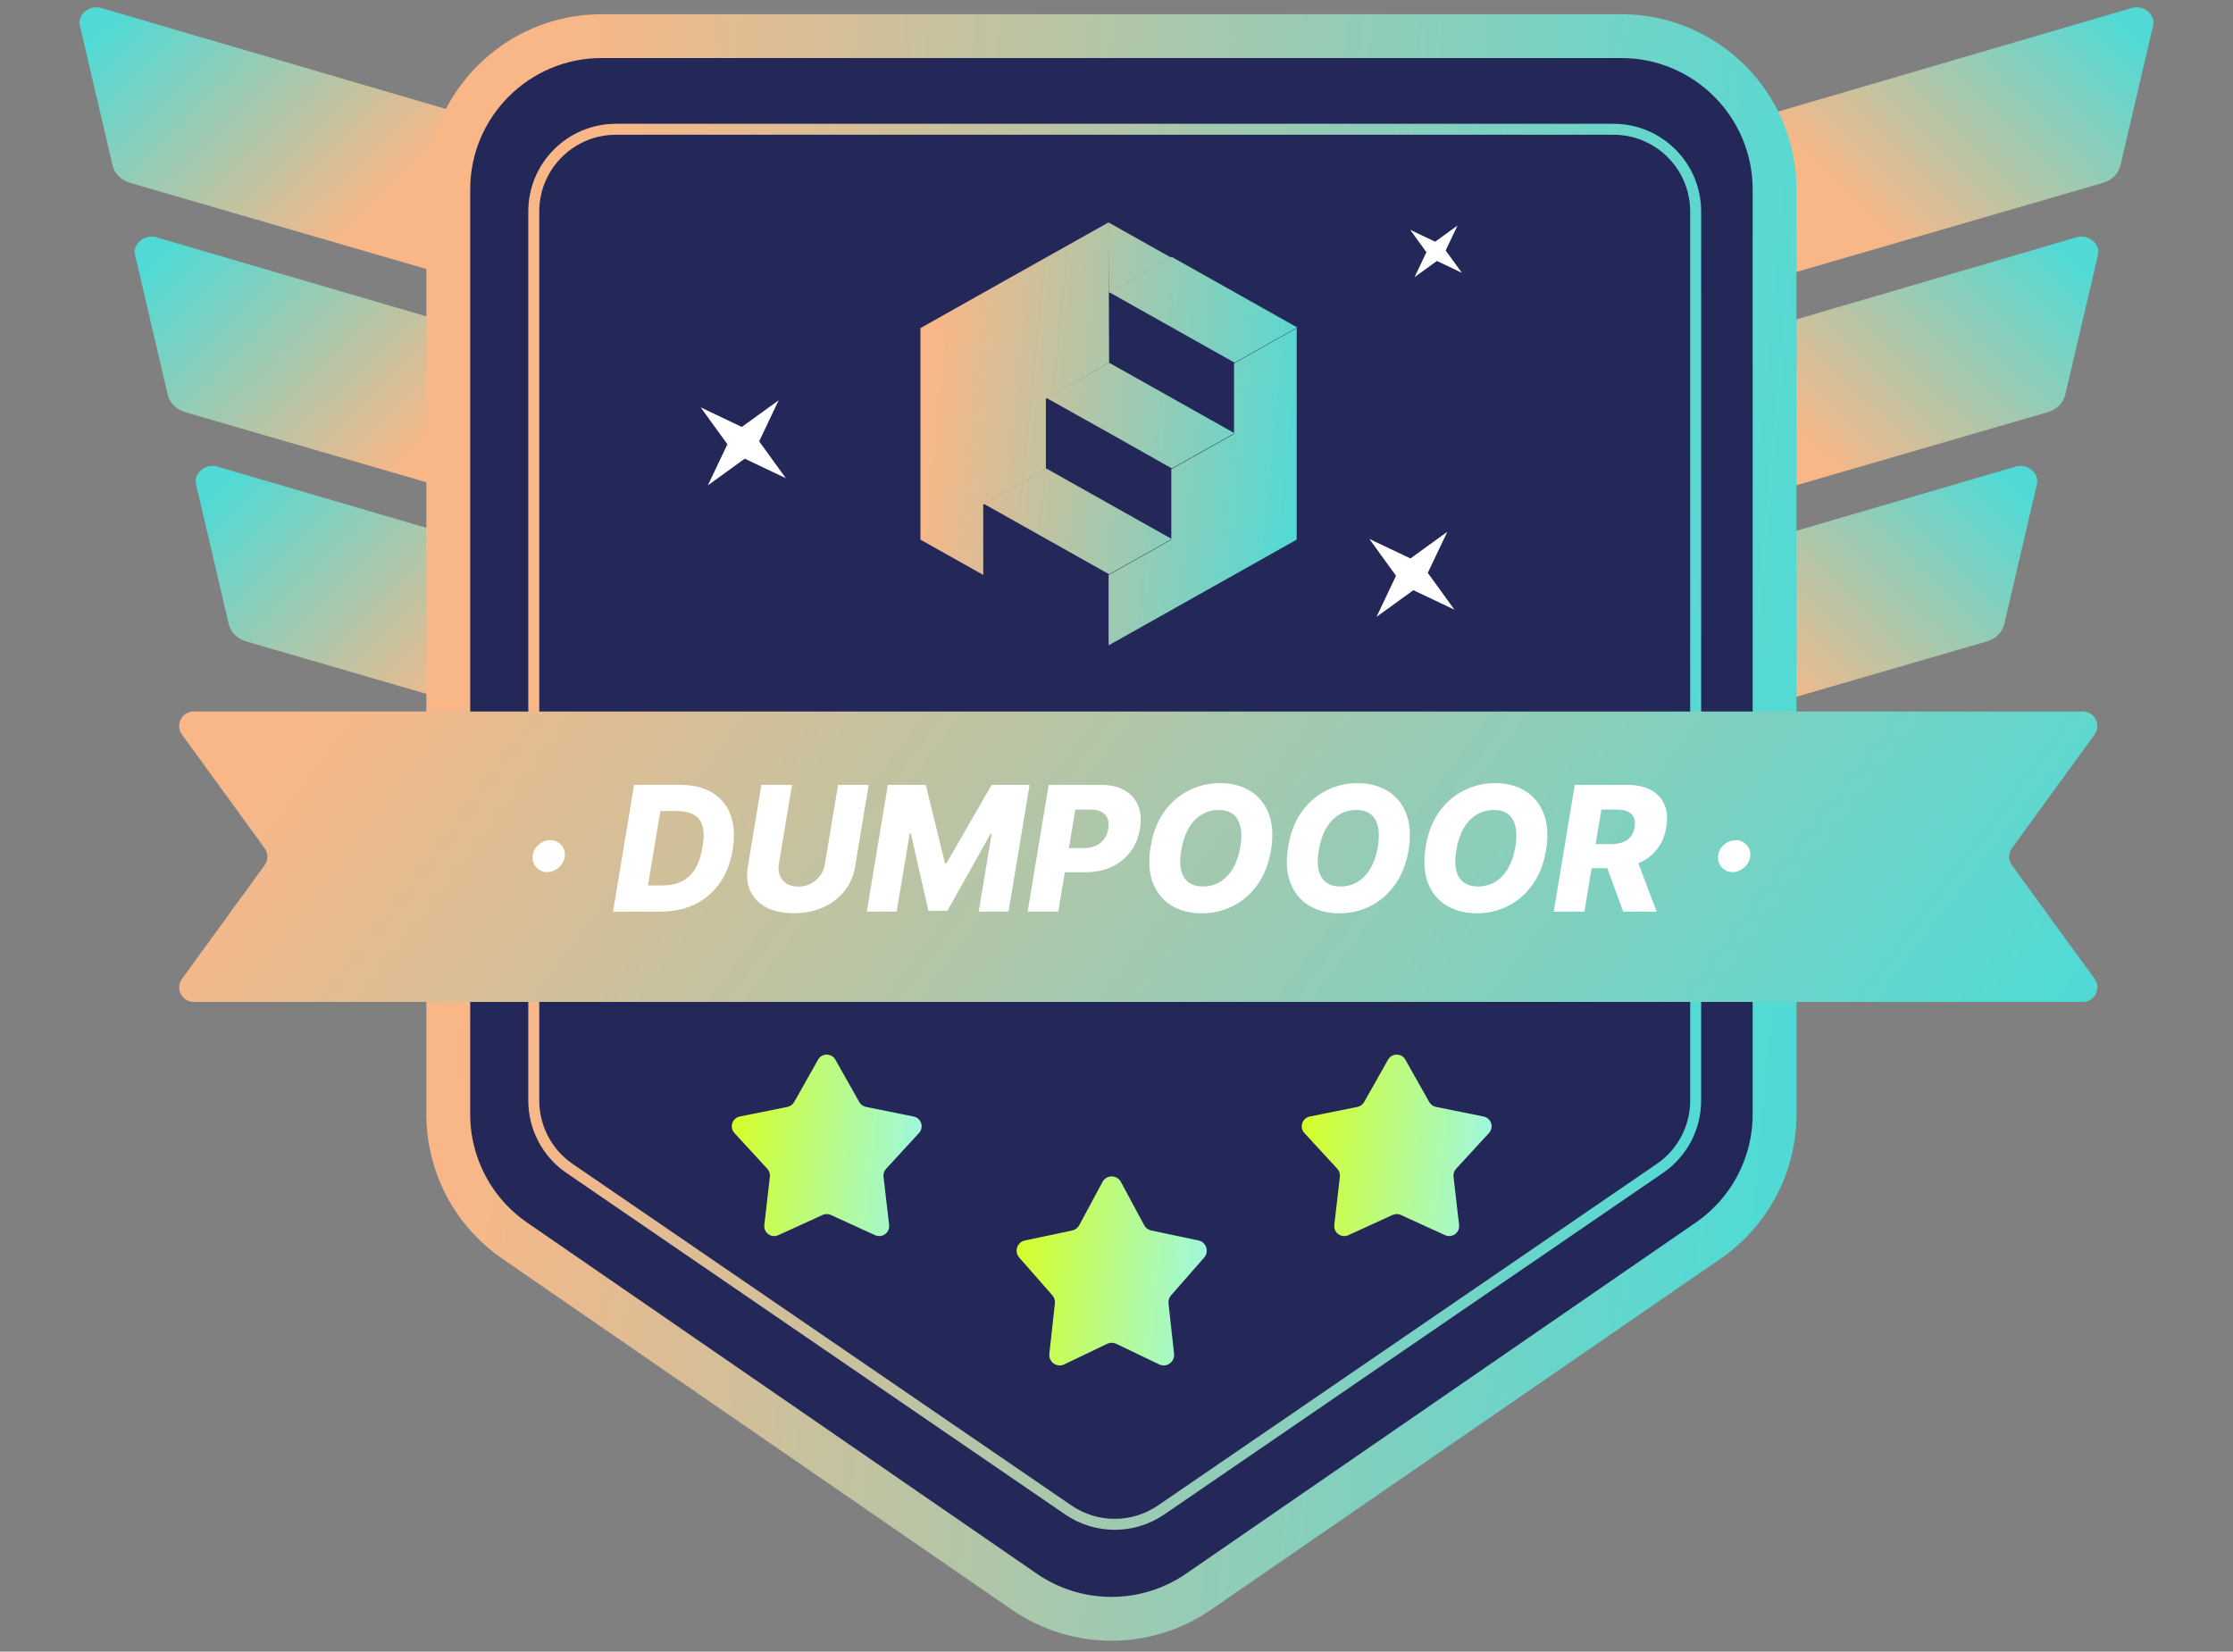 <svg width="123" height="91" viewBox="0 0 123 91" fill="none" xmlns="http://www.w3.org/2000/svg">
<rect x="0" y="0" width="123" height="91" fill="#808080" stroke="none"/>
<path d="M4.397 1.397C4.261 0.811 4.935 0.253 5.558 0.436L31.44 8.018C31.861 8.141 32.054 8.561 31.873 8.959L28.875 15.557C28.691 15.961 28.193 16.189 27.766 16.065L7.165 10.075C6.666 9.93 6.304 9.565 6.195 9.097L4.397 1.397Z" fill="url(#paint0_linear_10289_25074)"/>
<path d="M7.436 14.03C7.299 13.445 7.974 12.887 8.597 13.069L34.479 20.651C34.9 20.775 35.093 21.195 34.912 21.593L31.913 28.191C31.73 28.595 31.232 28.823 30.805 28.699L10.204 22.709C9.705 22.563 9.343 22.199 9.234 21.731L7.436 14.03Z" fill="url(#paint1_linear_10289_25074)"/>
<path d="M10.796 26.664C10.66 26.079 11.334 25.52 11.957 25.703L37.84 33.285C38.26 33.408 38.453 33.828 38.272 34.227L35.274 40.825C35.09 41.229 34.592 41.457 34.165 41.333L13.564 35.342C13.065 35.197 12.704 34.833 12.594 34.365L10.796 26.664Z" fill="url(#paint2_linear_10289_25074)"/>
<path d="M118.603 1.397C118.739 0.811 118.065 0.253 117.442 0.436L91.56 8.018C91.139 8.141 90.946 8.561 91.127 8.959L94.125 15.557C94.309 15.961 94.807 16.189 95.234 16.065L115.835 10.075C116.334 9.93 116.696 9.565 116.805 9.097L118.603 1.397Z" fill="url(#paint3_linear_10289_25074)"/>
<path d="M115.564 14.03C115.701 13.445 115.026 12.887 114.403 13.069L88.521 20.651C88.1 20.775 87.907 21.195 88.088 21.593L91.087 28.191C91.27 28.595 91.768 28.823 92.195 28.699L112.796 22.709C113.295 22.563 113.657 22.199 113.766 21.731L115.564 14.03Z" fill="url(#paint4_linear_10289_25074)"/>
<path d="M112.203 26.664C112.34 26.079 111.666 25.52 111.042 25.703L85.16 33.285C84.74 33.408 84.547 33.828 84.728 34.227L87.726 40.825C87.91 41.229 88.408 41.457 88.835 41.333L109.436 35.342C109.935 35.197 110.296 34.833 110.406 34.365L112.203 26.664Z" fill="url(#paint5_linear_10289_25074)"/>
<path d="M33.145 1.99C28.477 1.99 24.692 5.774 24.692 10.443V61.393C24.692 64.174 26.06 66.776 28.349 68.354L56.425 87.699C59.312 89.689 63.129 89.689 66.017 87.699L94.092 68.354C96.382 66.776 97.749 64.174 97.749 61.393V10.443C97.749 5.774 93.965 1.99 89.296 1.99H33.145Z" fill="url(#paint6_linear_10289_25074)" stroke="url(#paint7_linear_10289_25074)" stroke-width="2.415"/>
<path d="M29.402 11.65C29.402 9.15 31.429 7.122 33.93 7.122H88.873C91.374 7.122 93.402 9.15 93.402 11.65V60.64C93.402 62.134 92.665 63.532 91.432 64.376L63.961 83.192C62.418 84.249 60.385 84.249 58.843 83.192L31.371 64.376C30.139 63.532 29.402 62.134 29.402 60.64V11.65Z" stroke="url(#paint8_linear_10289_25074)" stroke-width="0.604"/>
<path fill-rule="evenodd" clip-rule="evenodd" d="M51.628 30.254L54.162 31.678L54.158 27.798L57.611 25.851L57.611 21.967L61.094 19.985L61.062 12.254L55.649 15.293L51.628 17.556L51.628 17.558L50.7 18.079L50.7 29.731L51.628 30.254ZM61.066 12.258L61.066 16.138L64.517 14.198L61.066 12.258ZM67.974 23.91L64.519 25.851L64.519 29.74L61.064 31.68L61.064 35.558L70.962 29.993L71.425 29.732L71.425 18.081L70.962 18.342L70.962 18.344L70.96 18.342L67.974 20.021L67.974 23.91Z" fill="url(#paint9_linear_10289_25074)"/>
<path fill-rule="evenodd" clip-rule="evenodd" d="M68.004 23.869L64.549 25.809L61.379 24.018L57.641 21.925L61.094 19.985L67.541 23.61L68.004 23.869ZM71.458 18.042L68.004 19.982L61.096 16.098L64.547 14.156L71.458 18.042ZM54.188 27.756L57.641 25.816L64.549 29.7L61.094 31.64L54.188 27.756Z" fill="url(#paint10_linear_10289_25074)"/>
<path d="M60.73 65.12C60.947 64.716 61.525 64.716 61.742 65.12L63.026 67.506C63.106 67.655 63.248 67.761 63.413 67.796L66.017 68.346C66.447 68.437 66.62 68.957 66.33 69.288L64.504 71.369C64.397 71.49 64.347 71.651 64.365 71.811L64.671 74.592C64.721 75.04 64.258 75.369 63.851 75.174L61.485 74.039C61.327 73.963 61.145 73.963 60.987 74.039L58.621 75.174C58.214 75.369 57.751 75.04 57.801 74.592L58.107 71.811C58.125 71.651 58.075 71.49 57.968 71.369L56.142 69.288C55.852 68.957 56.025 68.437 56.455 68.346L59.059 67.796C59.224 67.761 59.366 67.655 59.446 67.506L60.73 65.12Z" fill="url(#paint11_linear_10289_25074)"/>
<path d="M45.06 58.386C45.27 58.013 45.806 58.013 46.016 58.386L47.331 60.718C47.409 60.857 47.544 60.955 47.7 60.987L50.325 61.517C50.745 61.601 50.91 62.111 50.621 62.426L48.809 64.397C48.701 64.515 48.649 64.674 48.667 64.832L48.975 67.492C49.024 67.917 48.59 68.232 48.201 68.054L45.766 66.94C45.621 66.873 45.454 66.873 45.309 66.94L42.874 68.054C42.486 68.232 42.052 67.917 42.101 67.492L42.408 64.832C42.426 64.674 42.375 64.515 42.267 64.397L40.455 62.426C40.165 62.111 40.331 61.601 40.75 61.517L43.375 60.987C43.532 60.955 43.666 60.857 43.745 60.718L45.06 58.386Z" fill="url(#paint12_linear_10289_25074)"/>
<path d="M76.456 58.386C76.666 58.013 77.202 58.013 77.412 58.386L78.727 60.718C78.805 60.857 78.94 60.955 79.097 60.987L81.722 61.517C82.141 61.601 82.306 62.111 82.017 62.426L80.205 64.397C80.097 64.515 80.045 64.674 80.064 64.832L80.371 67.492C80.42 67.917 79.986 68.232 79.597 68.054L77.162 66.94C77.017 66.873 76.851 66.873 76.706 66.94L74.271 68.054C73.882 68.232 73.448 67.917 73.497 67.492L73.804 64.832C73.823 64.674 73.771 64.515 73.663 64.397L71.851 62.426C71.561 62.111 71.727 61.601 72.146 61.517L74.771 60.987C74.928 60.955 75.063 60.857 75.141 60.718L76.456 58.386Z" fill="url(#paint13_linear_10289_25074)"/>
<path d="M10.024 40.472C9.639 39.943 10.017 39.201 10.671 39.201H114.729C115.383 39.201 115.761 39.943 115.376 40.472L110.825 46.731C110.621 47.011 110.621 47.391 110.825 47.672L115.376 53.931C115.761 54.459 115.383 55.201 114.729 55.201H10.671C10.017 55.201 9.639 54.459 10.024 53.931L14.575 47.672C14.779 47.391 14.779 47.011 14.575 46.731L10.024 40.472Z" fill="url(#paint14_linear_10289_25074)"/>
<path d="M30.151 48.051C29.904 48.051 29.701 47.964 29.544 47.791C29.388 47.619 29.32 47.41 29.34 47.164C29.363 46.923 29.47 46.718 29.66 46.547C29.851 46.377 30.07 46.291 30.315 46.291C30.549 46.291 30.746 46.377 30.905 46.547C31.066 46.718 31.135 46.923 31.113 47.164C31.099 47.328 31.043 47.477 30.946 47.611C30.85 47.745 30.732 47.852 30.591 47.931C30.45 48.011 30.304 48.051 30.151 48.051ZM36.387 50.226H33.768L34.928 43.244H37.467C38.176 43.244 38.767 43.388 39.24 43.677C39.715 43.963 40.05 44.374 40.246 44.911C40.443 45.445 40.481 46.081 40.358 46.82C40.24 47.533 40.002 48.145 39.646 48.654C39.291 49.163 38.837 49.553 38.282 49.823C37.727 50.092 37.096 50.226 36.387 50.226ZM35.691 48.787H36.492C36.883 48.787 37.229 48.717 37.529 48.576C37.831 48.432 38.081 48.204 38.279 47.89C38.476 47.574 38.617 47.16 38.701 46.646C38.783 46.155 38.78 45.768 38.691 45.483C38.605 45.197 38.437 44.993 38.187 44.87C37.939 44.745 37.615 44.682 37.215 44.682H36.376L35.691 48.787ZM46.164 43.244H47.848L47.101 47.747C47.015 48.268 46.816 48.721 46.505 49.107C46.196 49.492 45.801 49.789 45.322 50.001C44.842 50.21 44.308 50.314 43.719 50.314C43.129 50.314 42.63 50.21 42.223 50.001C41.816 49.789 41.522 49.492 41.34 49.107C41.158 48.721 41.109 48.268 41.193 47.747L41.94 43.244H43.627L42.901 47.601C42.863 47.842 42.881 48.056 42.956 48.245C43.033 48.431 43.158 48.579 43.331 48.688C43.504 48.795 43.715 48.848 43.965 48.848C44.217 48.848 44.448 48.795 44.657 48.688C44.866 48.579 45.039 48.431 45.175 48.245C45.312 48.056 45.399 47.842 45.438 47.601L46.164 43.244ZM48.906 43.244H50.995L52.052 47.566H52.134L54.623 43.244H56.712L55.553 50.226H53.91L54.623 45.937H54.565L52.185 50.181H51.139L50.17 45.913H50.112L49.39 50.226H47.746L48.906 43.244ZM56.606 50.226L57.765 43.244H60.649C61.172 43.244 61.607 43.345 61.955 43.547C62.303 43.749 62.549 44.032 62.694 44.396C62.84 44.76 62.873 45.181 62.793 45.661C62.716 46.145 62.542 46.566 62.272 46.926C62.004 47.285 61.658 47.563 61.236 47.761C60.813 47.959 60.332 48.057 59.793 48.057H58.017L58.239 46.728H59.705C59.962 46.728 60.183 46.684 60.37 46.595C60.558 46.506 60.709 46.382 60.823 46.223C60.937 46.064 61.012 45.877 61.048 45.661C61.082 45.445 61.068 45.258 61.007 45.102C60.946 44.943 60.836 44.82 60.676 44.733C60.52 44.647 60.315 44.604 60.063 44.604H59.231L58.293 50.226H56.606ZM70.011 46.844C69.884 47.596 69.634 48.231 69.261 48.749C68.891 49.265 68.44 49.656 67.908 49.922C67.378 50.188 66.809 50.321 66.2 50.321C65.557 50.321 65 50.178 64.529 49.892C64.059 49.605 63.717 49.188 63.503 48.64C63.292 48.093 63.251 47.428 63.381 46.646C63.503 45.894 63.75 45.257 64.12 44.737C64.493 44.217 64.947 43.822 65.481 43.554C66.017 43.283 66.592 43.148 67.206 43.148C67.844 43.148 68.398 43.293 68.866 43.581C69.336 43.87 69.677 44.289 69.889 44.839C70.1 45.389 70.141 46.057 70.011 46.844ZM68.324 46.646C68.394 46.207 68.394 45.838 68.324 45.538C68.256 45.238 68.121 45.012 67.921 44.86C67.722 44.705 67.461 44.628 67.141 44.628C66.786 44.628 66.466 44.715 66.18 44.89C65.895 45.063 65.658 45.315 65.467 45.647C65.276 45.977 65.143 46.376 65.068 46.844C64.991 47.287 64.989 47.656 65.061 47.952C65.136 48.247 65.276 48.47 65.481 48.62C65.685 48.768 65.945 48.842 66.261 48.842C66.614 48.842 66.931 48.756 67.213 48.586C67.494 48.415 67.73 48.166 67.918 47.839C68.109 47.512 68.244 47.114 68.324 46.646ZM77.586 46.844C77.459 47.596 77.209 48.231 76.836 48.749C76.466 49.265 76.015 49.656 75.483 49.922C74.953 50.188 74.384 50.321 73.775 50.321C73.132 50.321 72.575 50.178 72.105 49.892C71.634 49.605 71.292 49.188 71.078 48.64C70.867 48.093 70.826 47.428 70.956 46.646C71.078 45.894 71.325 45.257 71.695 44.737C72.068 44.217 72.522 43.822 73.056 43.554C73.592 43.283 74.167 43.148 74.781 43.148C75.419 43.148 75.973 43.293 76.441 43.581C76.911 43.87 77.252 44.289 77.464 44.839C77.675 45.389 77.716 46.057 77.586 46.844ZM75.899 46.646C75.969 46.207 75.969 45.838 75.899 45.538C75.831 45.238 75.697 45.012 75.497 44.86C75.297 44.705 75.036 44.628 74.716 44.628C74.361 44.628 74.041 44.715 73.754 44.89C73.47 45.063 73.233 45.315 73.042 45.647C72.851 45.977 72.718 46.376 72.643 46.844C72.566 47.287 72.564 47.656 72.636 47.952C72.711 48.247 72.851 48.47 73.056 48.62C73.26 48.768 73.52 48.842 73.836 48.842C74.189 48.842 74.506 48.756 74.787 48.586C75.069 48.415 75.305 48.166 75.493 47.839C75.684 47.512 75.819 47.114 75.899 46.646ZM85.161 46.844C85.034 47.596 84.784 48.231 84.411 48.749C84.041 49.265 83.59 49.656 83.058 49.922C82.528 50.188 81.959 50.321 81.35 50.321C80.707 50.321 80.15 50.178 79.68 49.892C79.209 49.605 78.867 49.188 78.653 48.64C78.442 48.093 78.401 47.428 78.531 46.646C78.653 45.894 78.9 45.257 79.27 44.737C79.643 44.217 80.097 43.822 80.631 43.554C81.167 43.283 81.742 43.148 82.356 43.148C82.994 43.148 83.548 43.293 84.016 43.581C84.486 43.87 84.827 44.289 85.039 44.839C85.25 45.389 85.291 46.057 85.161 46.844ZM83.474 46.646C83.544 46.207 83.544 45.838 83.474 45.538C83.406 45.238 83.272 45.012 83.072 44.86C82.872 44.705 82.611 44.628 82.291 44.628C81.936 44.628 81.616 44.715 81.329 44.89C81.045 45.063 80.808 45.315 80.617 45.647C80.426 45.977 80.293 46.376 80.218 46.844C80.141 47.287 80.139 47.656 80.211 47.952C80.286 48.247 80.426 48.47 80.631 48.62C80.835 48.768 81.095 48.842 81.411 48.842C81.764 48.842 82.081 48.756 82.362 48.586C82.644 48.415 82.879 48.166 83.068 47.839C83.259 47.512 83.394 47.114 83.474 46.646ZM85.584 50.226L86.743 43.244H89.627C90.15 43.244 90.586 43.338 90.936 43.527C91.286 43.713 91.535 43.981 91.683 44.331C91.831 44.679 91.865 45.092 91.785 45.569C91.708 46.051 91.535 46.461 91.267 46.799C91.001 47.136 90.658 47.393 90.237 47.57C89.819 47.747 89.344 47.836 88.812 47.836H86.989L87.214 46.506H88.724C88.976 46.506 89.194 46.473 89.378 46.407C89.562 46.339 89.709 46.237 89.818 46.101C89.93 45.962 90.003 45.785 90.04 45.569C90.074 45.353 90.058 45.174 89.992 45.033C89.928 44.89 89.816 44.783 89.654 44.713C89.495 44.64 89.291 44.604 89.041 44.604H88.209L87.272 50.226H85.584ZM90.043 47.035L91.253 50.226H89.412L88.24 47.035H90.043ZM95.448 48.051C95.201 48.051 94.998 47.964 94.841 47.791C94.685 47.619 94.617 47.41 94.637 47.164C94.66 46.923 94.766 46.718 94.957 46.547C95.148 46.377 95.367 46.291 95.612 46.291C95.846 46.291 96.043 46.377 96.202 46.547C96.363 46.718 96.432 46.923 96.41 47.164C96.396 47.328 96.34 47.477 96.243 47.611C96.147 47.745 96.029 47.852 95.888 47.931C95.747 48.011 95.601 48.051 95.448 48.051Z" fill="white"/>
<path d="M42.892 22.053L41.816 24.317L43.286 26.347L41.022 25.272L38.992 26.742L40.067 24.477L38.597 22.447L40.861 23.523L42.892 22.053Z" fill="white"/>
<path d="M79.722 29.299L78.646 31.563L80.116 33.593L77.852 32.518L75.822 33.988L76.897 31.724L75.427 29.693L77.692 30.769L79.722 29.299Z" fill="white"/>
<path d="M80.284 12.425L79.632 13.799L80.524 15.03L79.15 14.378L77.918 15.27L78.571 13.896L77.679 12.665L79.053 13.317L80.284 12.425Z" fill="white"/>
<defs>
<linearGradient id="paint0_linear_10289_25074" x1="4.752" y1="2.58" x2="21.675" y2="19.856" gradientUnits="userSpaceOnUse">
<stop stop-color="#51DAD5"/>
<stop offset="0.734" stop-color="#F9B787"/>
</linearGradient>
<linearGradient id="paint1_linear_10289_25074" x1="7.791" y1="15.214" x2="24.714" y2="32.49" gradientUnits="userSpaceOnUse">
<stop stop-color="#51DAD5"/>
<stop offset="0.734" stop-color="#F9B787"/>
</linearGradient>
<linearGradient id="paint2_linear_10289_25074" x1="11.151" y1="27.848" x2="28.074" y2="45.124" gradientUnits="userSpaceOnUse">
<stop stop-color="#51DAD5"/>
<stop offset="0.734" stop-color="#F9B787"/>
</linearGradient>
<linearGradient id="paint3_linear_10289_25074" x1="118.248" y1="2.58" x2="101.325" y2="19.856" gradientUnits="userSpaceOnUse">
<stop stop-color="#51DAD5"/>
<stop offset="0.734" stop-color="#F9B787"/>
</linearGradient>
<linearGradient id="paint4_linear_10289_25074" x1="115.209" y1="15.214" x2="98.286" y2="32.49" gradientUnits="userSpaceOnUse">
<stop stop-color="#51DAD5"/>
<stop offset="0.734" stop-color="#F9B787"/>
</linearGradient>
<linearGradient id="paint5_linear_10289_25074" x1="111.849" y1="27.848" x2="94.926" y2="45.124" gradientUnits="userSpaceOnUse">
<stop stop-color="#51DAD5"/>
<stop offset="0.734" stop-color="#F9B787"/>
</linearGradient>
<linearGradient id="paint6_linear_10289_25074" x1="61.221" y1="3.197" x2="61.221" y2="89.537" gradientUnits="userSpaceOnUse">
<stop stop-color="#232859"/>
<stop offset="1" stop-color="#232859"/>
</linearGradient>
<linearGradient id="paint7_linear_10289_25074" x1="23.354" y1="-3.998" x2="102.598" y2="3.324" gradientUnits="userSpaceOnUse">
<stop offset="0.099" stop-color="#F9B787"/>
<stop offset="1" stop-color="#51DAD5"/>
</linearGradient>
<linearGradient id="paint8_linear_10289_25074" x1="26.772" y1="0.279" x2="99.236" y2="7.015" gradientUnits="userSpaceOnUse">
<stop offset="0.099" stop-color="#F9B787"/>
<stop offset="1" stop-color="#51DAD5"/>
</linearGradient>
<linearGradient id="paint9_linear_10289_25074" x1="49.952" y1="10.312" x2="73.202" y2="12.651" gradientUnits="userSpaceOnUse">
<stop offset="0.099" stop-color="#F9B787"/>
<stop offset="1" stop-color="#51DAD5"/>
</linearGradient>
<linearGradient id="paint10_linear_10289_25074" x1="49.952" y1="10.312" x2="73.202" y2="12.651" gradientUnits="userSpaceOnUse">
<stop offset="0.099" stop-color="#F9B787"/>
<stop offset="1" stop-color="#51DAD5"/>
</linearGradient>
<linearGradient id="paint11_linear_10289_25074" x1="54.763" y1="63.124" x2="68.268" y2="64.58" gradientUnits="userSpaceOnUse">
<stop offset="0.099" stop-color="#D8FF20"/>
<stop offset="1" stop-color="#99F7F4"/>
</linearGradient>
<linearGradient id="paint12_linear_10289_25074" x1="39.065" y1="56.531" x2="52.554" y2="58.054" gradientUnits="userSpaceOnUse">
<stop offset="0.099" stop-color="#D8FF20"/>
<stop offset="1" stop-color="#99F7F4"/>
</linearGradient>
<linearGradient id="paint13_linear_10289_25074" x1="70.461" y1="56.531" x2="83.951" y2="58.054" gradientUnits="userSpaceOnUse">
<stop offset="0.099" stop-color="#D8FF20"/>
<stop offset="1" stop-color="#99F7F4"/>
</linearGradient>
<linearGradient id="paint14_linear_10289_25074" x1="5.237" y1="37.868" x2="82.362" y2="96.225" gradientUnits="userSpaceOnUse">
<stop offset="0.099" stop-color="#F9B787"/>
<stop offset="1" stop-color="#51DAD5"/>
</linearGradient>
</defs>
</svg>
